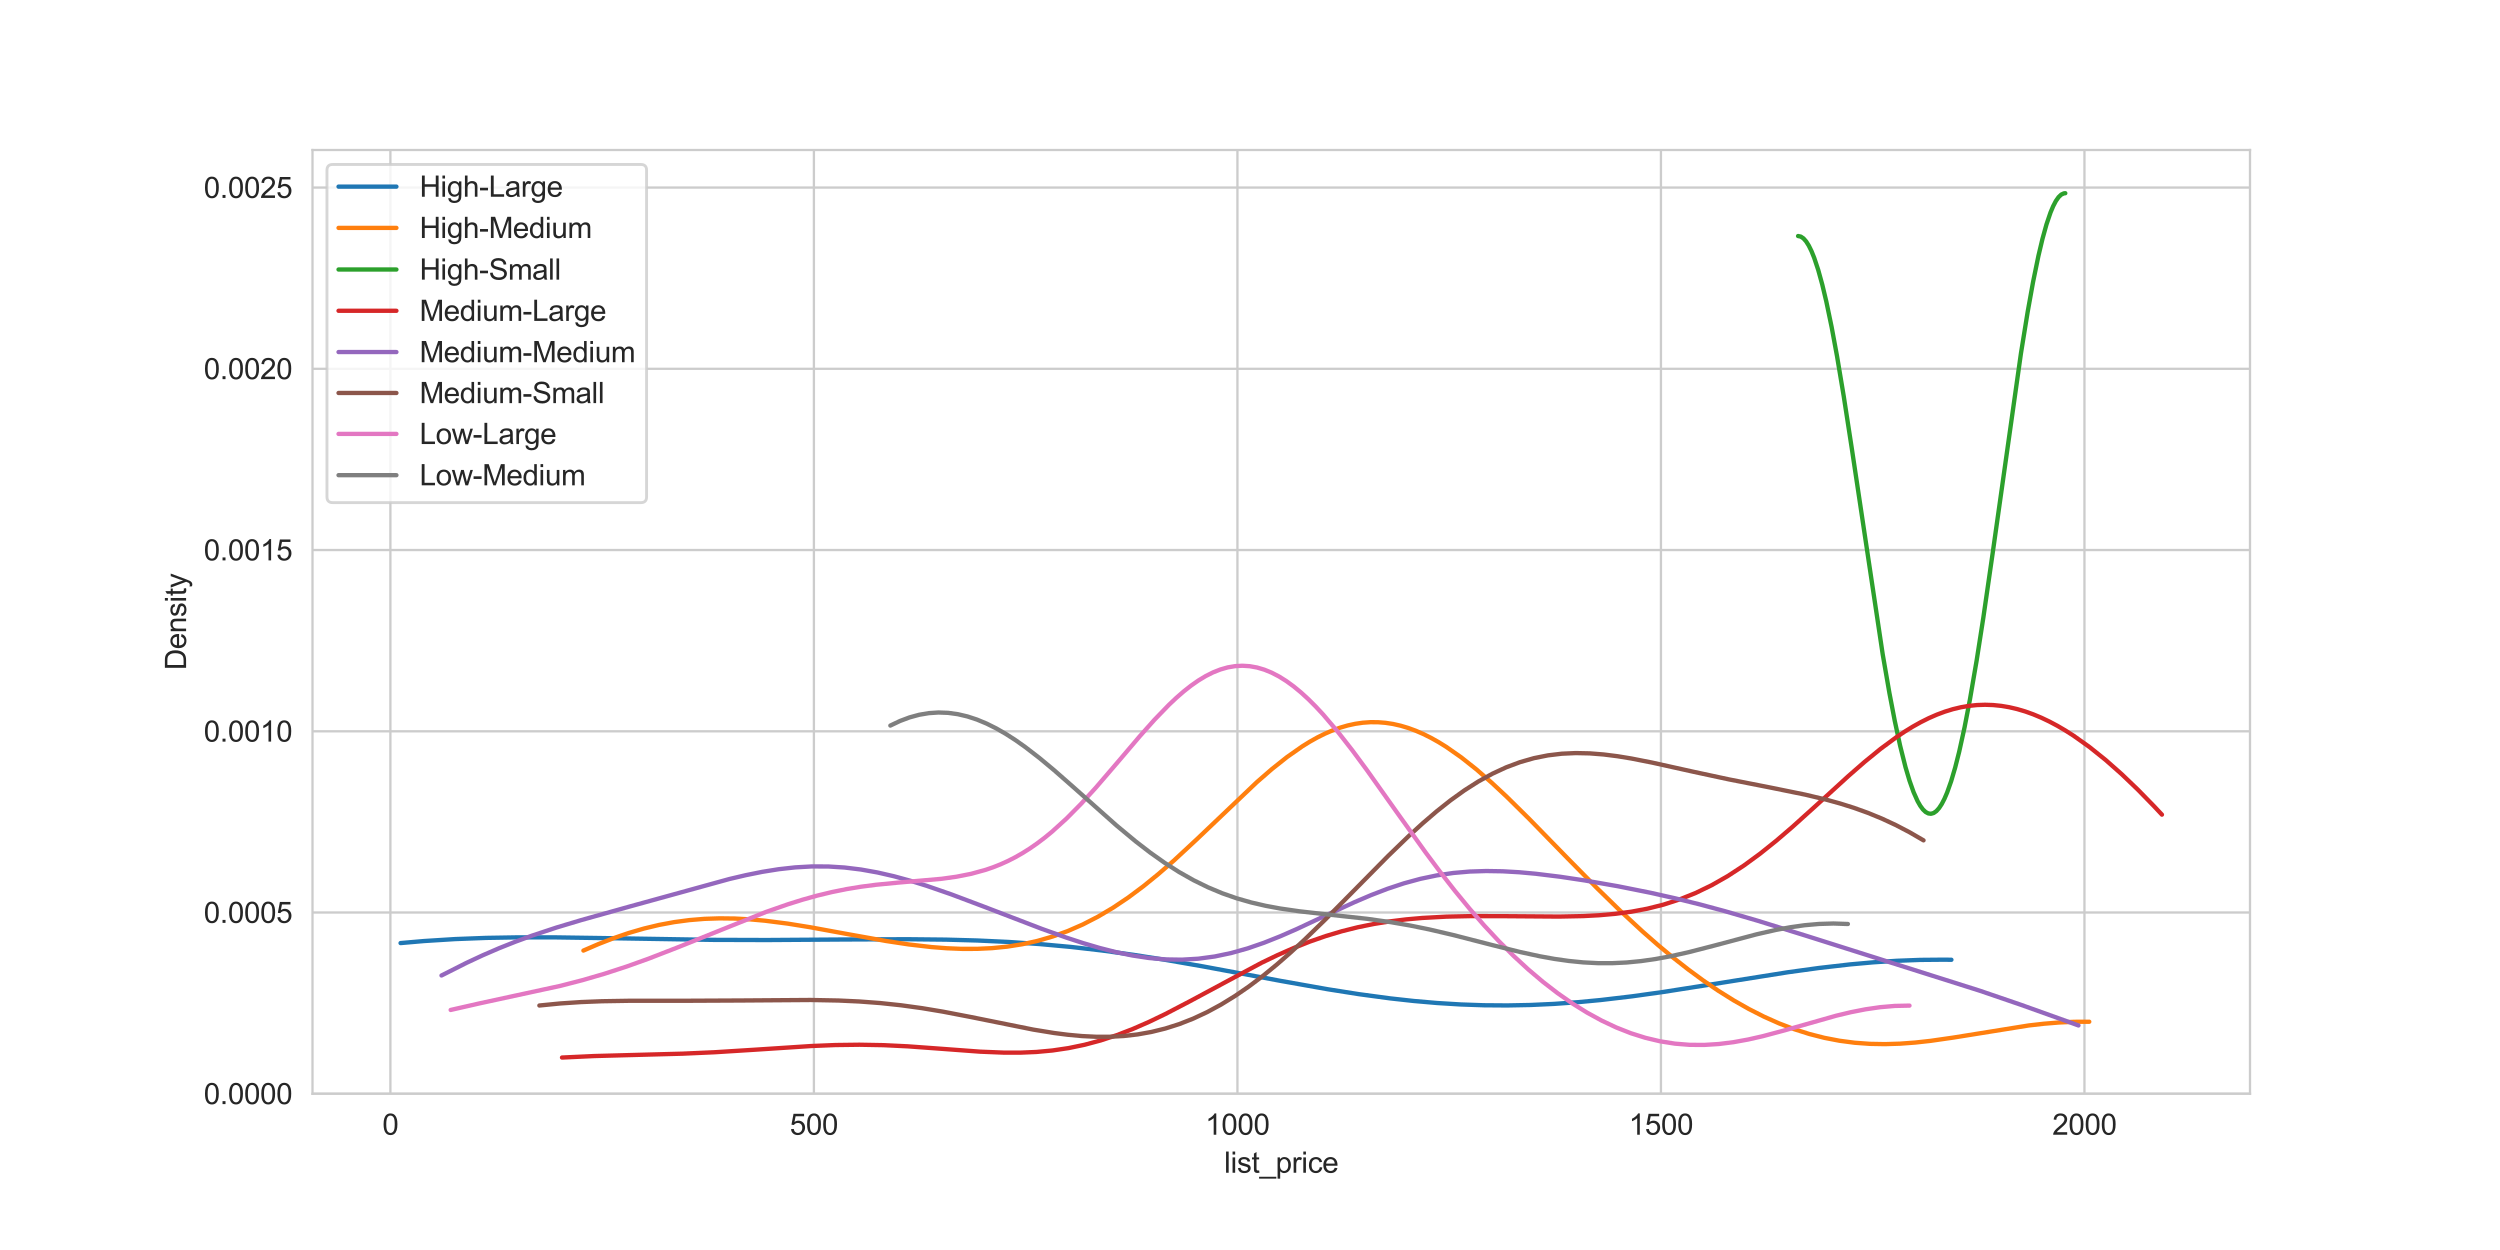 <?xml version="1.0" encoding="utf-8" standalone="no"?>
<!DOCTYPE svg PUBLIC "-//W3C//DTD SVG 1.1//EN"
  "http://www.w3.org/Graphics/SVG/1.1/DTD/svg11.dtd">
<svg height="432pt" version="1.1" viewBox="0 0 864 432" width="864pt" xmlns="http://www.w3.org/2000/svg" xmlns:xlink="http://www.w3.org/1999/xlink">
 <defs>
  <style type="text/css">*{stroke-linecap:butt;stroke-linejoin:round;}</style>
 </defs>
 <g id="figure_1">
  <g id="patch_1">
   <path d="M 0 432 
L 864 432 
L 864 0 
L 0 0 
z
" style="fill:#ffffff;"/>
  </g>
  <g id="axes_1">
   <g id="patch_2">
    <path d="M 108 378 
L 777.6 378 
L 777.6 51.84 
L 108 51.84 
z
" style="fill:#ffffff;"/>
   </g>
   <g id="matplotlib.axis_1">
    <g id="xtick_1">
     <g id="line2d_1">
      <path clip-path="url(#peecf04c151)" d="M 134.921 378 
L 134.921 51.84 
" style="fill:none;stroke:#cccccc;stroke-linecap:round;stroke-width:0.8;"/>
     </g>
     <g id="text_1">
      <!-- 0 -->
      <g style="fill:#262626;" transform="translate(132.14 392.158)scale(0.1 -0.1)">
       <defs>
        <path d="M 266 2259 
Q 266 3072 433 3567 
Q 600 4063 929 4331 
Q 1259 4600 1759 4600 
Q 2128 4600 2406 4451 
Q 2684 4303 2865 4023 
Q 3047 3744 3150 3342 
Q 3253 2941 3253 2259 
Q 3253 1453 3087 958 
Q 2922 463 2592 192 
Q 2263 -78 1759 -78 
Q 1097 -78 719 397 
Q 266 969 266 2259 
z
M 844 2259 
Q 844 1131 1108 757 
Q 1372 384 1759 384 
Q 2147 384 2411 759 
Q 2675 1134 2675 2259 
Q 2675 3391 2411 3762 
Q 2147 4134 1753 4134 
Q 1366 4134 1134 3806 
Q 844 3388 844 2259 
z
" id="ArialMT-30" transform="scale(0.016)"/>
       </defs>
       <use xlink:href="#ArialMT-30"/>
      </g>
     </g>
    </g>
    <g id="xtick_2">
     <g id="line2d_2">
      <path clip-path="url(#peecf04c151)" d="M 281.287 378 
L 281.287 51.84 
" style="fill:none;stroke:#cccccc;stroke-linecap:round;stroke-width:0.8;"/>
     </g>
     <g id="text_2">
      <!-- 500 -->
      <g style="fill:#262626;" transform="translate(272.946 392.158)scale(0.1 -0.1)">
       <defs>
        <path d="M 266 1200 
L 856 1250 
Q 922 819 1161 601 
Q 1400 384 1738 384 
Q 2144 384 2425 690 
Q 2706 997 2706 1503 
Q 2706 1984 2436 2262 
Q 2166 2541 1728 2541 
Q 1456 2541 1237 2417 
Q 1019 2294 894 2097 
L 366 2166 
L 809 4519 
L 3088 4519 
L 3088 3981 
L 1259 3981 
L 1013 2750 
Q 1425 3038 1878 3038 
Q 2478 3038 2890 2622 
Q 3303 2206 3303 1553 
Q 3303 931 2941 478 
Q 2500 -78 1738 -78 
Q 1113 -78 717 272 
Q 322 622 266 1200 
z
" id="ArialMT-35" transform="scale(0.016)"/>
       </defs>
       <use xlink:href="#ArialMT-35"/>
       <use x="55.615" xlink:href="#ArialMT-30"/>
       <use x="111.23" xlink:href="#ArialMT-30"/>
      </g>
     </g>
    </g>
    <g id="xtick_3">
     <g id="line2d_3">
      <path clip-path="url(#peecf04c151)" d="M 427.654 378 
L 427.654 51.84 
" style="fill:none;stroke:#cccccc;stroke-linecap:round;stroke-width:0.8;"/>
     </g>
     <g id="text_3">
      <!-- 1000 -->
      <g style="fill:#262626;" transform="translate(416.532 392.158)scale(0.1 -0.1)">
       <defs>
        <path d="M 2384 0 
L 1822 0 
L 1822 3584 
Q 1619 3391 1289 3197 
Q 959 3003 697 2906 
L 697 3450 
Q 1169 3672 1522 3987 
Q 1875 4303 2022 4600 
L 2384 4600 
L 2384 0 
z
" id="ArialMT-31" transform="scale(0.016)"/>
       </defs>
       <use xlink:href="#ArialMT-31"/>
       <use x="55.615" xlink:href="#ArialMT-30"/>
       <use x="111.23" xlink:href="#ArialMT-30"/>
       <use x="166.846" xlink:href="#ArialMT-30"/>
      </g>
     </g>
    </g>
    <g id="xtick_4">
     <g id="line2d_4">
      <path clip-path="url(#peecf04c151)" d="M 574.021 378 
L 574.021 51.84 
" style="fill:none;stroke:#cccccc;stroke-linecap:round;stroke-width:0.8;"/>
     </g>
     <g id="text_4">
      <!-- 1500 -->
      <g style="fill:#262626;" transform="translate(562.899 392.158)scale(0.1 -0.1)">
       <use xlink:href="#ArialMT-31"/>
       <use x="55.615" xlink:href="#ArialMT-35"/>
       <use x="111.23" xlink:href="#ArialMT-30"/>
       <use x="166.846" xlink:href="#ArialMT-30"/>
      </g>
     </g>
    </g>
    <g id="xtick_5">
     <g id="line2d_5">
      <path clip-path="url(#peecf04c151)" d="M 720.387 378 
L 720.387 51.84 
" style="fill:none;stroke:#cccccc;stroke-linecap:round;stroke-width:0.8;"/>
     </g>
     <g id="text_5">
      <!-- 2000 -->
      <g style="fill:#262626;" transform="translate(709.265 392.158)scale(0.1 -0.1)">
       <defs>
        <path d="M 3222 541 
L 3222 0 
L 194 0 
Q 188 203 259 391 
Q 375 700 629 1000 
Q 884 1300 1366 1694 
Q 2113 2306 2375 2664 
Q 2638 3022 2638 3341 
Q 2638 3675 2398 3904 
Q 2159 4134 1775 4134 
Q 1369 4134 1125 3890 
Q 881 3647 878 3216 
L 300 3275 
Q 359 3922 746 4261 
Q 1134 4600 1788 4600 
Q 2447 4600 2831 4234 
Q 3216 3869 3216 3328 
Q 3216 3053 3103 2787 
Q 2991 2522 2730 2228 
Q 2469 1934 1863 1422 
Q 1356 997 1212 845 
Q 1069 694 975 541 
L 3222 541 
z
" id="ArialMT-32" transform="scale(0.016)"/>
       </defs>
       <use xlink:href="#ArialMT-32"/>
       <use x="55.615" xlink:href="#ArialMT-30"/>
       <use x="111.23" xlink:href="#ArialMT-30"/>
       <use x="166.846" xlink:href="#ArialMT-30"/>
      </g>
     </g>
    </g>
    <g id="text_6">
     <!-- list_price -->
     <g style="fill:#262626;" transform="translate(423.072 405.303)scale(0.1 -0.1)">
      <defs>
       <path d="M 409 0 
L 409 4581 
L 972 4581 
L 972 0 
L 409 0 
z
" id="ArialMT-6c" transform="scale(0.016)"/>
       <path d="M 425 3934 
L 425 4581 
L 988 4581 
L 988 3934 
L 425 3934 
z
M 425 0 
L 425 3319 
L 988 3319 
L 988 0 
L 425 0 
z
" id="ArialMT-69" transform="scale(0.016)"/>
       <path d="M 197 991 
L 753 1078 
Q 800 744 1014 566 
Q 1228 388 1613 388 
Q 2000 388 2187 545 
Q 2375 703 2375 916 
Q 2375 1106 2209 1216 
Q 2094 1291 1634 1406 
Q 1016 1563 777 1677 
Q 538 1791 414 1992 
Q 291 2194 291 2438 
Q 291 2659 392 2848 
Q 494 3038 669 3163 
Q 800 3259 1026 3326 
Q 1253 3394 1513 3394 
Q 1903 3394 2198 3281 
Q 2494 3169 2634 2976 
Q 2775 2784 2828 2463 
L 2278 2388 
Q 2241 2644 2061 2787 
Q 1881 2931 1553 2931 
Q 1166 2931 1000 2803 
Q 834 2675 834 2503 
Q 834 2394 903 2306 
Q 972 2216 1119 2156 
Q 1203 2125 1616 2013 
Q 2213 1853 2448 1751 
Q 2684 1650 2818 1456 
Q 2953 1263 2953 975 
Q 2953 694 2789 445 
Q 2625 197 2315 61 
Q 2006 -75 1616 -75 
Q 969 -75 630 194 
Q 291 463 197 991 
z
" id="ArialMT-73" transform="scale(0.016)"/>
       <path d="M 1650 503 
L 1731 6 
Q 1494 -44 1306 -44 
Q 1000 -44 831 53 
Q 663 150 594 308 
Q 525 466 525 972 
L 525 2881 
L 113 2881 
L 113 3319 
L 525 3319 
L 525 4141 
L 1084 4478 
L 1084 3319 
L 1650 3319 
L 1650 2881 
L 1084 2881 
L 1084 941 
Q 1084 700 1114 631 
Q 1144 563 1211 522 
Q 1278 481 1403 481 
Q 1497 481 1650 503 
z
" id="ArialMT-74" transform="scale(0.016)"/>
       <path d="M -97 -1272 
L -97 -866 
L 3631 -866 
L 3631 -1272 
L -97 -1272 
z
" id="ArialMT-5f" transform="scale(0.016)"/>
       <path d="M 422 -1272 
L 422 3319 
L 934 3319 
L 934 2888 
Q 1116 3141 1344 3267 
Q 1572 3394 1897 3394 
Q 2322 3394 2647 3175 
Q 2972 2956 3137 2557 
Q 3303 2159 3303 1684 
Q 3303 1175 3120 767 
Q 2938 359 2589 142 
Q 2241 -75 1856 -75 
Q 1575 -75 1351 44 
Q 1128 163 984 344 
L 984 -1272 
L 422 -1272 
z
M 931 1641 
Q 931 1000 1190 694 
Q 1450 388 1819 388 
Q 2194 388 2461 705 
Q 2728 1022 2728 1688 
Q 2728 2322 2467 2637 
Q 2206 2953 1844 2953 
Q 1484 2953 1207 2617 
Q 931 2281 931 1641 
z
" id="ArialMT-70" transform="scale(0.016)"/>
       <path d="M 416 0 
L 416 3319 
L 922 3319 
L 922 2816 
Q 1116 3169 1280 3281 
Q 1444 3394 1641 3394 
Q 1925 3394 2219 3213 
L 2025 2691 
Q 1819 2813 1613 2813 
Q 1428 2813 1281 2702 
Q 1134 2591 1072 2394 
Q 978 2094 978 1738 
L 978 0 
L 416 0 
z
" id="ArialMT-72" transform="scale(0.016)"/>
       <path d="M 2588 1216 
L 3141 1144 
Q 3050 572 2676 248 
Q 2303 -75 1759 -75 
Q 1078 -75 664 370 
Q 250 816 250 1647 
Q 250 2184 428 2587 
Q 606 2991 970 3192 
Q 1334 3394 1763 3394 
Q 2303 3394 2647 3120 
Q 2991 2847 3088 2344 
L 2541 2259 
Q 2463 2594 2264 2762 
Q 2066 2931 1784 2931 
Q 1359 2931 1093 2626 
Q 828 2322 828 1663 
Q 828 994 1084 691 
Q 1341 388 1753 388 
Q 2084 388 2306 591 
Q 2528 794 2588 1216 
z
" id="ArialMT-63" transform="scale(0.016)"/>
       <path d="M 2694 1069 
L 3275 997 
Q 3138 488 2766 206 
Q 2394 -75 1816 -75 
Q 1088 -75 661 373 
Q 234 822 234 1631 
Q 234 2469 665 2931 
Q 1097 3394 1784 3394 
Q 2450 3394 2872 2941 
Q 3294 2488 3294 1666 
Q 3294 1616 3291 1516 
L 816 1516 
Q 847 969 1125 678 
Q 1403 388 1819 388 
Q 2128 388 2347 550 
Q 2566 713 2694 1069 
z
M 847 1978 
L 2700 1978 
Q 2663 2397 2488 2606 
Q 2219 2931 1791 2931 
Q 1403 2931 1139 2672 
Q 875 2413 847 1978 
z
" id="ArialMT-65" transform="scale(0.016)"/>
      </defs>
      <use xlink:href="#ArialMT-6c"/>
      <use x="22.217" xlink:href="#ArialMT-69"/>
      <use x="44.434" xlink:href="#ArialMT-73"/>
      <use x="94.434" xlink:href="#ArialMT-74"/>
      <use x="122.217" xlink:href="#ArialMT-5f"/>
      <use x="177.832" xlink:href="#ArialMT-70"/>
      <use x="233.447" xlink:href="#ArialMT-72"/>
      <use x="266.748" xlink:href="#ArialMT-69"/>
      <use x="288.965" xlink:href="#ArialMT-63"/>
      <use x="338.965" xlink:href="#ArialMT-65"/>
     </g>
    </g>
   </g>
   <g id="matplotlib.axis_2">
    <g id="ytick_1">
     <g id="line2d_6">
      <path clip-path="url(#peecf04c151)" d="M 108 378 
L 777.6 378 
" style="fill:none;stroke:#cccccc;stroke-linecap:round;stroke-width:0.8;"/>
     </g>
     <g id="text_7">
      <!-- 0.0000 -->
      <g style="fill:#262626;" transform="translate(70.417 381.579)scale(0.1 -0.1)">
       <defs>
        <path d="M 581 0 
L 581 641 
L 1222 641 
L 1222 0 
L 581 0 
z
" id="ArialMT-2e" transform="scale(0.016)"/>
       </defs>
       <use xlink:href="#ArialMT-30"/>
       <use x="55.615" xlink:href="#ArialMT-2e"/>
       <use x="83.398" xlink:href="#ArialMT-30"/>
       <use x="139.014" xlink:href="#ArialMT-30"/>
       <use x="194.629" xlink:href="#ArialMT-30"/>
       <use x="250.244" xlink:href="#ArialMT-30"/>
      </g>
     </g>
    </g>
    <g id="ytick_2">
     <g id="line2d_7">
      <path clip-path="url(#peecf04c151)" d="M 108 315.364 
L 777.6 315.364 
" style="fill:none;stroke:#cccccc;stroke-linecap:round;stroke-width:0.8;"/>
     </g>
     <g id="text_8">
      <!-- 0.0005 -->
      <g style="fill:#262626;" transform="translate(70.417 318.943)scale(0.1 -0.1)">
       <use xlink:href="#ArialMT-30"/>
       <use x="55.615" xlink:href="#ArialMT-2e"/>
       <use x="83.398" xlink:href="#ArialMT-30"/>
       <use x="139.014" xlink:href="#ArialMT-30"/>
       <use x="194.629" xlink:href="#ArialMT-30"/>
       <use x="250.244" xlink:href="#ArialMT-35"/>
      </g>
     </g>
    </g>
    <g id="ytick_3">
     <g id="line2d_8">
      <path clip-path="url(#peecf04c151)" d="M 108 252.729 
L 777.6 252.729 
" style="fill:none;stroke:#cccccc;stroke-linecap:round;stroke-width:0.8;"/>
     </g>
     <g id="text_9">
      <!-- 0.0010 -->
      <g style="fill:#262626;" transform="translate(70.417 256.308)scale(0.1 -0.1)">
       <use xlink:href="#ArialMT-30"/>
       <use x="55.615" xlink:href="#ArialMT-2e"/>
       <use x="83.398" xlink:href="#ArialMT-30"/>
       <use x="139.014" xlink:href="#ArialMT-30"/>
       <use x="194.629" xlink:href="#ArialMT-31"/>
       <use x="250.244" xlink:href="#ArialMT-30"/>
      </g>
     </g>
    </g>
    <g id="ytick_4">
     <g id="line2d_9">
      <path clip-path="url(#peecf04c151)" d="M 108 190.093 
L 777.6 190.093 
" style="fill:none;stroke:#cccccc;stroke-linecap:round;stroke-width:0.8;"/>
     </g>
     <g id="text_10">
      <!-- 0.0015 -->
      <g style="fill:#262626;" transform="translate(70.417 193.672)scale(0.1 -0.1)">
       <use xlink:href="#ArialMT-30"/>
       <use x="55.615" xlink:href="#ArialMT-2e"/>
       <use x="83.398" xlink:href="#ArialMT-30"/>
       <use x="139.014" xlink:href="#ArialMT-30"/>
       <use x="194.629" xlink:href="#ArialMT-31"/>
       <use x="250.244" xlink:href="#ArialMT-35"/>
      </g>
     </g>
    </g>
    <g id="ytick_5">
     <g id="line2d_10">
      <path clip-path="url(#peecf04c151)" d="M 108 127.457 
L 777.6 127.457 
" style="fill:none;stroke:#cccccc;stroke-linecap:round;stroke-width:0.8;"/>
     </g>
     <g id="text_11">
      <!-- 0.0020 -->
      <g style="fill:#262626;" transform="translate(70.417 131.036)scale(0.1 -0.1)">
       <use xlink:href="#ArialMT-30"/>
       <use x="55.615" xlink:href="#ArialMT-2e"/>
       <use x="83.398" xlink:href="#ArialMT-30"/>
       <use x="139.014" xlink:href="#ArialMT-30"/>
       <use x="194.629" xlink:href="#ArialMT-32"/>
       <use x="250.244" xlink:href="#ArialMT-30"/>
      </g>
     </g>
    </g>
    <g id="ytick_6">
     <g id="line2d_11">
      <path clip-path="url(#peecf04c151)" d="M 108 64.822 
L 777.6 64.822 
" style="fill:none;stroke:#cccccc;stroke-linecap:round;stroke-width:0.8;"/>
     </g>
     <g id="text_12">
      <!-- 0.0025 -->
      <g style="fill:#262626;" transform="translate(70.417 68.401)scale(0.1 -0.1)">
       <use xlink:href="#ArialMT-30"/>
       <use x="55.615" xlink:href="#ArialMT-2e"/>
       <use x="83.398" xlink:href="#ArialMT-30"/>
       <use x="139.014" xlink:href="#ArialMT-30"/>
       <use x="194.629" xlink:href="#ArialMT-32"/>
       <use x="250.244" xlink:href="#ArialMT-35"/>
      </g>
     </g>
    </g>
    <g id="text_13">
     <!-- Density -->
     <g style="fill:#262626;" transform="translate(64.312 231.592)rotate(-90)scale(0.1 -0.1)">
      <defs>
       <path d="M 494 0 
L 494 4581 
L 2072 4581 
Q 2606 4581 2888 4516 
Q 3281 4425 3559 4188 
Q 3922 3881 4101 3404 
Q 4281 2928 4281 2316 
Q 4281 1794 4159 1391 
Q 4038 988 3847 723 
Q 3656 459 3429 307 
Q 3203 156 2883 78 
Q 2563 0 2147 0 
L 494 0 
z
M 1100 541 
L 2078 541 
Q 2531 541 2789 625 
Q 3047 709 3200 863 
Q 3416 1078 3536 1442 
Q 3656 1806 3656 2325 
Q 3656 3044 3420 3430 
Q 3184 3816 2847 3947 
Q 2603 4041 2063 4041 
L 1100 4041 
L 1100 541 
z
" id="ArialMT-44" transform="scale(0.016)"/>
       <path d="M 422 0 
L 422 3319 
L 928 3319 
L 928 2847 
Q 1294 3394 1984 3394 
Q 2284 3394 2536 3286 
Q 2788 3178 2913 3003 
Q 3038 2828 3088 2588 
Q 3119 2431 3119 2041 
L 3119 0 
L 2556 0 
L 2556 2019 
Q 2556 2363 2490 2533 
Q 2425 2703 2258 2804 
Q 2091 2906 1866 2906 
Q 1506 2906 1245 2678 
Q 984 2450 984 1813 
L 984 0 
L 422 0 
z
" id="ArialMT-6e" transform="scale(0.016)"/>
       <path d="M 397 -1278 
L 334 -750 
Q 519 -800 656 -800 
Q 844 -800 956 -737 
Q 1069 -675 1141 -563 
Q 1194 -478 1313 -144 
Q 1328 -97 1363 -6 
L 103 3319 
L 709 3319 
L 1400 1397 
Q 1534 1031 1641 628 
Q 1738 1016 1872 1384 
L 2581 3319 
L 3144 3319 
L 1881 -56 
Q 1678 -603 1566 -809 
Q 1416 -1088 1222 -1217 
Q 1028 -1347 759 -1347 
Q 597 -1347 397 -1278 
z
" id="ArialMT-79" transform="scale(0.016)"/>
      </defs>
      <use xlink:href="#ArialMT-44"/>
      <use x="72.217" xlink:href="#ArialMT-65"/>
      <use x="127.832" xlink:href="#ArialMT-6e"/>
      <use x="183.447" xlink:href="#ArialMT-73"/>
      <use x="233.447" xlink:href="#ArialMT-69"/>
      <use x="255.664" xlink:href="#ArialMT-74"/>
      <use x="283.447" xlink:href="#ArialMT-79"/>
     </g>
    </g>
   </g>
   <g id="line2d_12">
    <path clip-path="url(#peecf04c151)" d="M 138.436 325.926 
L 146.516 325.223 
L 157.29 324.545 
L 168.063 324.135 
L 178.836 323.951 
L 192.303 323.962 
L 211.156 324.244 
L 246.169 324.815 
L 265.022 324.875 
L 291.955 324.688 
L 313.501 324.597 
L 326.968 324.739 
L 337.741 325.035 
L 348.514 325.536 
L 359.288 326.27 
L 370.061 327.256 
L 380.834 328.493 
L 391.607 329.971 
L 402.381 331.661 
L 415.847 334.005 
L 442.78 339.03 
L 458.94 341.896 
L 469.713 343.594 
L 480.487 345.045 
L 488.566 345.937 
L 496.646 346.64 
L 504.726 347.137 
L 512.806 347.418 
L 520.886 347.48 
L 528.966 347.321 
L 537.046 346.948 
L 545.126 346.371 
L 553.206 345.608 
L 563.979 344.336 
L 574.752 342.831 
L 590.912 340.295 
L 617.845 336.017 
L 628.619 334.533 
L 639.392 333.296 
L 647.472 332.572 
L 655.552 332.047 
L 663.632 331.74 
L 671.711 331.667 
L 674.405 331.696 
L 674.405 331.696 
" style="fill:none;stroke:#1f77b4;stroke-linecap:round;stroke-width:1.5;"/>
   </g>
   <g id="line2d_13">
    <path clip-path="url(#peecf04c151)" d="M 201.629 328.517 
L 206.859 326.254 
L 212.089 324.217 
L 217.32 322.428 
L 222.55 320.904 
L 227.78 319.653 
L 233.011 318.68 
L 238.241 317.984 
L 243.471 317.555 
L 248.701 317.382 
L 253.932 317.447 
L 259.162 317.728 
L 264.392 318.199 
L 272.238 319.202 
L 280.083 320.467 
L 293.159 322.868 
L 306.235 325.212 
L 314.08 326.399 
L 321.926 327.308 
L 327.156 327.714 
L 332.386 327.929 
L 337.617 327.926 
L 342.847 327.677 
L 348.077 327.155 
L 353.308 326.331 
L 358.538 325.177 
L 363.768 323.667 
L 368.999 321.779 
L 374.229 319.494 
L 379.459 316.8 
L 384.689 313.695 
L 389.92 310.184 
L 395.15 306.287 
L 400.38 302.036 
L 405.611 297.479 
L 413.456 290.206 
L 434.377 270.298 
L 439.608 265.757 
L 444.838 261.604 
L 450.068 257.94 
L 452.683 256.321 
L 455.299 254.856 
L 457.914 253.557 
L 460.529 252.43 
L 463.144 251.482 
L 465.759 250.721 
L 468.374 250.149 
L 470.989 249.77 
L 473.605 249.587 
L 476.22 249.6 
L 478.835 249.809 
L 481.45 250.211 
L 484.065 250.805 
L 486.68 251.585 
L 489.296 252.547 
L 491.911 253.685 
L 494.526 254.991 
L 497.141 256.458 
L 499.756 258.076 
L 504.986 261.732 
L 510.217 265.879 
L 515.447 270.433 
L 520.677 275.31 
L 528.523 283.049 
L 541.599 296.454 
L 552.059 307.074 
L 559.905 314.73 
L 567.75 321.996 
L 572.98 326.581 
L 578.211 330.934 
L 583.441 335.039 
L 588.671 338.88 
L 593.902 342.443 
L 599.132 345.716 
L 604.362 348.685 
L 609.593 351.34 
L 614.823 353.673 
L 620.053 355.675 
L 625.284 357.344 
L 630.514 358.679 
L 635.744 359.685 
L 640.974 360.372 
L 646.205 360.754 
L 651.435 360.852 
L 656.665 360.692 
L 661.896 360.306 
L 667.126 359.73 
L 674.971 358.603 
L 701.123 354.398 
L 706.353 353.803 
L 711.584 353.375 
L 716.814 353.139 
L 722.044 353.113 
L 722.044 353.113 
" style="fill:none;stroke:#ff7f0e;stroke-linecap:round;stroke-width:1.5;"/>
   </g>
   <g id="line2d_14">
    <path clip-path="url(#peecf04c151)" d="M 621.42 81.577 
L 622.348 81.765 
L 623.276 82.387 
L 624.204 83.439 
L 625.132 84.916 
L 626.06 86.81 
L 626.988 89.111 
L 628.38 93.304 
L 629.772 98.342 
L 631.164 104.173 
L 633.021 113.071 
L 634.877 123.102 
L 637.197 136.953 
L 639.981 154.987 
L 650.653 226.065 
L 652.973 239.467 
L 654.829 249.143 
L 656.685 257.737 
L 658.542 265.131 
L 659.934 269.825 
L 661.326 273.749 
L 662.718 276.874 
L 663.646 278.5 
L 664.574 279.753 
L 665.502 280.63 
L 666.43 281.126 
L 667.358 281.239 
L 668.286 280.969 
L 669.214 280.315 
L 670.142 279.279 
L 671.07 277.863 
L 671.998 276.071 
L 672.926 273.908 
L 674.318 269.981 
L 675.71 265.258 
L 677.102 259.771 
L 678.958 251.335 
L 680.814 241.715 
L 683.135 228.222 
L 685.455 213.365 
L 688.703 190.909 
L 698.447 122.07 
L 700.767 107.757 
L 702.623 97.474 
L 704.479 88.432 
L 705.872 82.565 
L 707.264 77.553 
L 708.656 73.449 
L 709.584 71.239 
L 710.512 69.463 
L 711.44 68.131 
L 712.368 67.247 
L 713.296 66.819 
L 713.76 66.776 
L 713.76 66.776 
" style="fill:none;stroke:#2ca02c;stroke-linecap:round;stroke-width:1.5;"/>
   </g>
   <g id="line2d_15">
    <path clip-path="url(#peecf04c151)" d="M 194.234 365.488 
L 205.348 364.968 
L 219.241 364.594 
L 235.912 364.147 
L 247.027 363.652 
L 260.919 362.779 
L 280.369 361.506 
L 288.705 361.166 
L 297.04 361.056 
L 305.376 361.209 
L 313.711 361.613 
L 324.826 362.423 
L 338.718 363.455 
L 347.054 363.794 
L 352.611 363.795 
L 358.168 363.559 
L 363.725 363.046 
L 369.282 362.224 
L 374.839 361.07 
L 380.396 359.577 
L 385.953 357.749 
L 391.511 355.605 
L 397.068 353.176 
L 402.625 350.506 
L 410.96 346.167 
L 435.967 332.749 
L 441.524 330.08 
L 447.081 327.63 
L 452.638 325.429 
L 458.196 323.496 
L 463.753 321.836 
L 469.31 320.446 
L 474.867 319.314 
L 480.424 318.419 
L 485.981 317.738 
L 491.538 317.244 
L 499.874 316.793 
L 508.209 316.609 
L 519.323 316.625 
L 538.773 316.772 
L 547.109 316.602 
L 552.666 316.311 
L 558.223 315.821 
L 563.78 315.081 
L 569.337 314.039 
L 574.894 312.643 
L 580.451 310.848 
L 586.008 308.617 
L 591.565 305.924 
L 597.123 302.759 
L 602.68 299.132 
L 608.237 295.071 
L 613.794 290.627 
L 619.351 285.87 
L 627.686 278.351 
L 638.801 268.2 
L 644.358 263.349 
L 649.915 258.813 
L 655.472 254.71 
L 658.25 252.853 
L 661.029 251.143 
L 663.807 249.589 
L 666.586 248.199 
L 669.365 246.982 
L 672.143 245.945 
L 674.922 245.091 
L 677.7 244.425 
L 680.479 243.949 
L 683.257 243.663 
L 686.036 243.569 
L 688.814 243.664 
L 691.593 243.946 
L 694.371 244.413 
L 697.15 245.061 
L 699.928 245.885 
L 702.707 246.881 
L 705.486 248.043 
L 708.264 249.366 
L 711.043 250.844 
L 713.821 252.472 
L 716.6 254.244 
L 722.157 258.195 
L 727.714 262.651 
L 733.271 267.565 
L 738.828 272.89 
L 744.385 278.576 
L 747.164 281.538 
L 747.164 281.538 
" style="fill:none;stroke:#d62728;stroke-linecap:round;stroke-width:1.5;"/>
   </g>
   <g id="line2d_16">
    <path clip-path="url(#peecf04c151)" d="M 152.584 337.127 
L 161.113 332.815 
L 166.799 330.162 
L 172.484 327.703 
L 178.17 325.439 
L 183.856 323.359 
L 192.385 320.535 
L 200.913 317.974 
L 217.97 313.196 
L 252.085 303.785 
L 257.771 302.454 
L 263.457 301.307 
L 269.142 300.396 
L 274.828 299.763 
L 280.514 299.443 
L 286.2 299.457 
L 291.885 299.815 
L 297.571 300.51 
L 303.257 301.525 
L 308.943 302.831 
L 314.628 304.389 
L 320.314 306.16 
L 328.843 309.116 
L 340.214 313.402 
L 360.115 321.04 
L 368.643 324.077 
L 374.329 325.934 
L 380.015 327.609 
L 385.7 329.057 
L 391.386 330.23 
L 397.072 331.083 
L 402.758 331.572 
L 408.444 331.662 
L 414.129 331.329 
L 419.815 330.561 
L 425.501 329.365 
L 431.187 327.765 
L 436.872 325.802 
L 442.558 323.537 
L 448.244 321.042 
L 459.615 315.713 
L 468.144 311.78 
L 473.83 309.353 
L 479.516 307.167 
L 485.201 305.28 
L 490.887 303.729 
L 496.573 302.536 
L 502.259 301.7 
L 507.944 301.207 
L 513.63 301.026 
L 519.316 301.12 
L 525.002 301.446 
L 530.687 301.962 
L 539.216 303.007 
L 547.745 304.291 
L 559.116 306.278 
L 570.488 308.557 
L 579.016 310.475 
L 587.545 312.586 
L 596.074 314.887 
L 607.445 318.205 
L 624.503 323.499 
L 684.203 342.391 
L 698.418 347.255 
L 715.475 353.367 
L 718.318 354.399 
L 718.318 354.399 
" style="fill:none;stroke:#9467bd;stroke-linecap:round;stroke-width:1.5;"/>
   </g>
   <g id="line2d_17">
    <path clip-path="url(#peecf04c151)" d="M 186.41 347.503 
L 193.621 346.793 
L 200.832 346.313 
L 208.044 346.027 
L 217.659 345.865 
L 236.89 345.865 
L 256.12 345.77 
L 280.158 345.595 
L 289.773 345.78 
L 296.985 346.114 
L 304.196 346.655 
L 311.408 347.422 
L 318.619 348.416 
L 325.831 349.618 
L 335.446 351.468 
L 357.08 355.829 
L 364.292 357.006 
L 369.099 357.621 
L 373.907 358.063 
L 378.714 358.3 
L 383.522 358.303 
L 388.33 358.044 
L 393.137 357.496 
L 397.945 356.638 
L 402.753 355.451 
L 407.56 353.921 
L 412.368 352.037 
L 417.175 349.793 
L 421.983 347.19 
L 426.791 344.234 
L 431.598 340.936 
L 436.406 337.313 
L 441.214 333.389 
L 446.021 329.194 
L 450.829 324.765 
L 458.04 317.771 
L 467.655 308.05 
L 479.675 295.878 
L 486.886 288.909 
L 491.694 284.521 
L 496.501 280.4 
L 501.309 276.593 
L 506.116 273.139 
L 510.924 270.073 
L 515.732 267.417 
L 520.539 265.187 
L 525.347 263.388 
L 530.155 262.015 
L 534.962 261.053 
L 539.77 260.479 
L 544.577 260.263 
L 549.385 260.365 
L 554.193 260.743 
L 559 261.351 
L 563.808 262.14 
L 571.019 263.563 
L 585.442 266.764 
L 597.461 269.346 
L 611.884 272.185 
L 623.903 274.634 
L 631.115 276.354 
L 635.922 277.681 
L 640.73 279.193 
L 645.537 280.921 
L 650.345 282.892 
L 655.153 285.126 
L 659.96 287.636 
L 664.768 290.425 
L 664.768 290.425 
" style="fill:none;stroke:#8c564b;stroke-linecap:round;stroke-width:1.5;"/>
   </g>
   <g id="line2d_18">
    <path clip-path="url(#peecf04c151)" d="M 155.752 349.04 
L 165.886 346.732 
L 193.754 340.694 
L 201.354 338.729 
L 208.955 336.514 
L 216.555 334.037 
L 224.156 331.314 
L 234.29 327.379 
L 264.692 315.181 
L 272.292 312.523 
L 277.359 310.937 
L 282.426 309.524 
L 287.493 308.301 
L 292.56 307.275 
L 297.627 306.441 
L 302.694 305.78 
L 310.295 305.04 
L 325.496 303.702 
L 330.563 302.993 
L 335.63 301.991 
L 340.697 300.596 
L 343.23 299.723 
L 345.764 298.719 
L 348.297 297.576 
L 350.831 296.286 
L 353.364 294.843 
L 355.898 293.245 
L 358.431 291.487 
L 360.965 289.572 
L 363.498 287.501 
L 368.565 282.913 
L 373.632 277.789 
L 378.699 272.231 
L 386.3 263.387 
L 393.9 254.451 
L 398.967 248.767 
L 404.034 243.534 
L 406.568 241.148 
L 409.101 238.945 
L 411.635 236.948 
L 414.168 235.176 
L 416.702 233.646 
L 419.235 232.373 
L 421.769 231.371 
L 424.302 230.65 
L 426.836 230.219 
L 429.369 230.081 
L 431.903 230.24 
L 434.436 230.695 
L 436.97 231.444 
L 439.503 232.481 
L 442.037 233.798 
L 444.57 235.386 
L 447.104 237.232 
L 449.637 239.322 
L 452.171 241.64 
L 454.704 244.17 
L 457.238 246.893 
L 462.305 252.841 
L 467.372 259.329 
L 472.439 266.196 
L 482.573 280.474 
L 492.707 294.626 
L 497.774 301.409 
L 502.841 307.905 
L 507.908 314.072 
L 512.975 319.88 
L 518.042 325.314 
L 523.109 330.367 
L 528.176 335.037 
L 533.243 339.328 
L 538.31 343.24 
L 543.377 346.775 
L 548.444 349.931 
L 553.511 352.706 
L 558.578 355.093 
L 563.645 357.088 
L 568.712 358.685 
L 573.779 359.883 
L 578.845 360.683 
L 583.912 361.093 
L 588.979 361.127 
L 594.046 360.809 
L 599.113 360.17 
L 604.18 359.251 
L 609.247 358.1 
L 616.848 356.066 
L 634.582 351.028 
L 639.649 349.816 
L 644.716 348.818 
L 649.783 348.082 
L 654.85 347.648 
L 659.917 347.539 
L 659.917 347.539 
" style="fill:none;stroke:#e377c2;stroke-linecap:round;stroke-width:1.5;"/>
   </g>
   <g id="line2d_19">
    <path clip-path="url(#peecf04c151)" d="M 307.709 250.753 
L 311.035 249.173 
L 314.361 247.926 
L 317.687 247.02 
L 321.013 246.458 
L 324.338 246.24 
L 327.664 246.362 
L 330.99 246.818 
L 334.316 247.597 
L 337.642 248.687 
L 340.967 250.071 
L 344.293 251.73 
L 347.619 253.643 
L 350.945 255.787 
L 354.271 258.136 
L 359.259 261.984 
L 364.248 266.136 
L 370.9 271.976 
L 385.866 285.286 
L 392.517 290.811 
L 397.506 294.655 
L 402.495 298.188 
L 407.484 301.373 
L 412.472 304.194 
L 417.461 306.642 
L 422.45 308.727 
L 427.438 310.468 
L 432.427 311.896 
L 437.416 313.05 
L 442.404 313.976 
L 449.056 314.942 
L 457.371 315.889 
L 472.337 317.527 
L 480.651 318.698 
L 487.303 319.853 
L 493.954 321.21 
L 502.269 323.155 
L 515.572 326.579 
L 525.55 329.058 
L 532.201 330.495 
L 537.19 331.395 
L 542.179 332.106 
L 547.167 332.602 
L 552.156 332.862 
L 557.145 332.875 
L 562.133 332.637 
L 567.122 332.155 
L 572.111 331.444 
L 577.1 330.526 
L 583.751 329.04 
L 592.066 326.894 
L 607.032 322.913 
L 613.683 321.396 
L 618.672 320.464 
L 623.661 319.758 
L 628.649 319.315 
L 633.638 319.166 
L 638.627 319.333 
L 638.627 319.333 
" style="fill:none;stroke:#7f7f7f;stroke-linecap:round;stroke-width:1.5;"/>
   </g>
   <g id="patch_3">
    <path d="M 108 378 
L 108 51.84 
" style="fill:none;stroke:#cccccc;stroke-linecap:square;stroke-linejoin:miter;stroke-width:0.8;"/>
   </g>
   <g id="patch_4">
    <path d="M 777.6 378 
L 777.6 51.84 
" style="fill:none;stroke:#cccccc;stroke-linecap:square;stroke-linejoin:miter;stroke-width:0.8;"/>
   </g>
   <g id="patch_5">
    <path d="M 108 378 
L 777.6 378 
" style="fill:none;stroke:#cccccc;stroke-linecap:square;stroke-linejoin:miter;stroke-width:0.8;"/>
   </g>
   <g id="patch_6">
    <path d="M 108 51.84 
L 777.6 51.84 
" style="fill:none;stroke:#cccccc;stroke-linecap:square;stroke-linejoin:miter;stroke-width:0.8;"/>
   </g>
   <g id="legend_1">
    <g id="patch_7">
     <path d="M 115 173.71 
L 221.458 173.71 
Q 223.458 173.71 223.458 171.71 
L 223.458 58.84 
Q 223.458 56.84 221.458 56.84 
L 115 56.84 
Q 113 56.84 113 58.84 
L 113 171.71 
Q 113 173.71 115 173.71 
z
" style="fill:#ffffff;opacity:0.8;stroke:#cccccc;stroke-linejoin:miter;"/>
    </g>
    <g id="line2d_20">
     <path d="M 117 64.498 
L 137 64.498 
" style="fill:none;stroke:#1f77b4;stroke-linecap:round;stroke-width:1.5;"/>
    </g>
    <g id="line2d_21"/>
    <g id="text_14">
     <!-- High-Large -->
     <g style="fill:#262626;" transform="translate(145 67.998)scale(0.1 -0.1)">
      <defs>
       <path d="M 513 0 
L 513 4581 
L 1119 4581 
L 1119 2700 
L 3500 2700 
L 3500 4581 
L 4106 4581 
L 4106 0 
L 3500 0 
L 3500 2159 
L 1119 2159 
L 1119 0 
L 513 0 
z
" id="ArialMT-48" transform="scale(0.016)"/>
       <path d="M 319 -275 
L 866 -356 
Q 900 -609 1056 -725 
Q 1266 -881 1628 -881 
Q 2019 -881 2231 -725 
Q 2444 -569 2519 -288 
Q 2563 -116 2559 434 
Q 2191 0 1641 0 
Q 956 0 581 494 
Q 206 988 206 1678 
Q 206 2153 378 2554 
Q 550 2956 876 3175 
Q 1203 3394 1644 3394 
Q 2231 3394 2613 2919 
L 2613 3319 
L 3131 3319 
L 3131 450 
Q 3131 -325 2973 -648 
Q 2816 -972 2473 -1159 
Q 2131 -1347 1631 -1347 
Q 1038 -1347 672 -1080 
Q 306 -813 319 -275 
z
M 784 1719 
Q 784 1066 1043 766 
Q 1303 466 1694 466 
Q 2081 466 2343 764 
Q 2606 1063 2606 1700 
Q 2606 2309 2336 2618 
Q 2066 2928 1684 2928 
Q 1309 2928 1046 2623 
Q 784 2319 784 1719 
z
" id="ArialMT-67" transform="scale(0.016)"/>
       <path d="M 422 0 
L 422 4581 
L 984 4581 
L 984 2938 
Q 1378 3394 1978 3394 
Q 2347 3394 2619 3248 
Q 2891 3103 3008 2847 
Q 3125 2591 3125 2103 
L 3125 0 
L 2563 0 
L 2563 2103 
Q 2563 2525 2380 2717 
Q 2197 2909 1863 2909 
Q 1613 2909 1392 2779 
Q 1172 2650 1078 2428 
Q 984 2206 984 1816 
L 984 0 
L 422 0 
z
" id="ArialMT-68" transform="scale(0.016)"/>
       <path d="M 203 1375 
L 203 1941 
L 1931 1941 
L 1931 1375 
L 203 1375 
z
" id="ArialMT-2d" transform="scale(0.016)"/>
       <path d="M 469 0 
L 469 4581 
L 1075 4581 
L 1075 541 
L 3331 541 
L 3331 0 
L 469 0 
z
" id="ArialMT-4c" transform="scale(0.016)"/>
       <path d="M 2588 409 
Q 2275 144 1986 34 
Q 1697 -75 1366 -75 
Q 819 -75 525 192 
Q 231 459 231 875 
Q 231 1119 342 1320 
Q 453 1522 633 1644 
Q 813 1766 1038 1828 
Q 1203 1872 1538 1913 
Q 2219 1994 2541 2106 
Q 2544 2222 2544 2253 
Q 2544 2597 2384 2738 
Q 2169 2928 1744 2928 
Q 1347 2928 1158 2789 
Q 969 2650 878 2297 
L 328 2372 
Q 403 2725 575 2942 
Q 747 3159 1072 3276 
Q 1397 3394 1825 3394 
Q 2250 3394 2515 3294 
Q 2781 3194 2906 3042 
Q 3031 2891 3081 2659 
Q 3109 2516 3109 2141 
L 3109 1391 
Q 3109 606 3145 398 
Q 3181 191 3288 0 
L 2700 0 
Q 2613 175 2588 409 
z
M 2541 1666 
Q 2234 1541 1622 1453 
Q 1275 1403 1131 1340 
Q 988 1278 909 1158 
Q 831 1038 831 891 
Q 831 666 1001 516 
Q 1172 366 1500 366 
Q 1825 366 2078 508 
Q 2331 650 2450 897 
Q 2541 1088 2541 1459 
L 2541 1666 
z
" id="ArialMT-61" transform="scale(0.016)"/>
      </defs>
      <use xlink:href="#ArialMT-48"/>
      <use x="72.217" xlink:href="#ArialMT-69"/>
      <use x="94.434" xlink:href="#ArialMT-67"/>
      <use x="150.049" xlink:href="#ArialMT-68"/>
      <use x="205.664" xlink:href="#ArialMT-2d"/>
      <use x="238.965" xlink:href="#ArialMT-4c"/>
      <use x="294.58" xlink:href="#ArialMT-61"/>
      <use x="350.195" xlink:href="#ArialMT-72"/>
      <use x="383.496" xlink:href="#ArialMT-67"/>
      <use x="439.111" xlink:href="#ArialMT-65"/>
     </g>
    </g>
    <g id="line2d_22">
     <path d="M 117 78.76 
L 137 78.76 
" style="fill:none;stroke:#ff7f0e;stroke-linecap:round;stroke-width:1.5;"/>
    </g>
    <g id="line2d_23"/>
    <g id="text_15">
     <!-- High-Medium -->
     <g style="fill:#262626;" transform="translate(145 82.26)scale(0.1 -0.1)">
      <defs>
       <path d="M 475 0 
L 475 4581 
L 1388 4581 
L 2472 1338 
Q 2622 884 2691 659 
Q 2769 909 2934 1394 
L 4031 4581 
L 4847 4581 
L 4847 0 
L 4263 0 
L 4263 3834 
L 2931 0 
L 2384 0 
L 1059 3900 
L 1059 0 
L 475 0 
z
" id="ArialMT-4d" transform="scale(0.016)"/>
       <path d="M 2575 0 
L 2575 419 
Q 2259 -75 1647 -75 
Q 1250 -75 917 144 
Q 584 363 401 755 
Q 219 1147 219 1656 
Q 219 2153 384 2558 
Q 550 2963 881 3178 
Q 1213 3394 1622 3394 
Q 1922 3394 2156 3267 
Q 2391 3141 2538 2938 
L 2538 4581 
L 3097 4581 
L 3097 0 
L 2575 0 
z
M 797 1656 
Q 797 1019 1065 703 
Q 1334 388 1700 388 
Q 2069 388 2326 689 
Q 2584 991 2584 1609 
Q 2584 2291 2321 2609 
Q 2059 2928 1675 2928 
Q 1300 2928 1048 2622 
Q 797 2316 797 1656 
z
" id="ArialMT-64" transform="scale(0.016)"/>
       <path d="M 2597 0 
L 2597 488 
Q 2209 -75 1544 -75 
Q 1250 -75 995 37 
Q 741 150 617 320 
Q 494 491 444 738 
Q 409 903 409 1263 
L 409 3319 
L 972 3319 
L 972 1478 
Q 972 1038 1006 884 
Q 1059 663 1231 536 
Q 1403 409 1656 409 
Q 1909 409 2131 539 
Q 2353 669 2445 892 
Q 2538 1116 2538 1541 
L 2538 3319 
L 3100 3319 
L 3100 0 
L 2597 0 
z
" id="ArialMT-75" transform="scale(0.016)"/>
       <path d="M 422 0 
L 422 3319 
L 925 3319 
L 925 2853 
Q 1081 3097 1340 3245 
Q 1600 3394 1931 3394 
Q 2300 3394 2536 3241 
Q 2772 3088 2869 2813 
Q 3263 3394 3894 3394 
Q 4388 3394 4653 3120 
Q 4919 2847 4919 2278 
L 4919 0 
L 4359 0 
L 4359 2091 
Q 4359 2428 4304 2576 
Q 4250 2725 4106 2815 
Q 3963 2906 3769 2906 
Q 3419 2906 3187 2673 
Q 2956 2441 2956 1928 
L 2956 0 
L 2394 0 
L 2394 2156 
Q 2394 2531 2256 2718 
Q 2119 2906 1806 2906 
Q 1569 2906 1367 2781 
Q 1166 2656 1075 2415 
Q 984 2175 984 1722 
L 984 0 
L 422 0 
z
" id="ArialMT-6d" transform="scale(0.016)"/>
      </defs>
      <use xlink:href="#ArialMT-48"/>
      <use x="72.217" xlink:href="#ArialMT-69"/>
      <use x="94.434" xlink:href="#ArialMT-67"/>
      <use x="150.049" xlink:href="#ArialMT-68"/>
      <use x="205.664" xlink:href="#ArialMT-2d"/>
      <use x="238.965" xlink:href="#ArialMT-4d"/>
      <use x="322.266" xlink:href="#ArialMT-65"/>
      <use x="377.881" xlink:href="#ArialMT-64"/>
      <use x="433.496" xlink:href="#ArialMT-69"/>
      <use x="455.713" xlink:href="#ArialMT-75"/>
      <use x="511.328" xlink:href="#ArialMT-6d"/>
     </g>
    </g>
    <g id="line2d_24">
     <path d="M 117 93.145 
L 137 93.145 
" style="fill:none;stroke:#2ca02c;stroke-linecap:round;stroke-width:1.5;"/>
    </g>
    <g id="line2d_25"/>
    <g id="text_16">
     <!-- High-Small -->
     <g style="fill:#262626;" transform="translate(145 96.645)scale(0.1 -0.1)">
      <defs>
       <path d="M 288 1472 
L 859 1522 
Q 900 1178 1048 958 
Q 1197 738 1509 602 
Q 1822 466 2213 466 
Q 2559 466 2825 569 
Q 3091 672 3220 851 
Q 3350 1031 3350 1244 
Q 3350 1459 3225 1620 
Q 3100 1781 2813 1891 
Q 2628 1963 1997 2114 
Q 1366 2266 1113 2400 
Q 784 2572 623 2826 
Q 463 3081 463 3397 
Q 463 3744 659 4045 
Q 856 4347 1234 4503 
Q 1613 4659 2075 4659 
Q 2584 4659 2973 4495 
Q 3363 4331 3572 4012 
Q 3781 3694 3797 3291 
L 3216 3247 
Q 3169 3681 2898 3903 
Q 2628 4125 2100 4125 
Q 1550 4125 1298 3923 
Q 1047 3722 1047 3438 
Q 1047 3191 1225 3031 
Q 1400 2872 2139 2705 
Q 2878 2538 3153 2413 
Q 3553 2228 3743 1945 
Q 3934 1663 3934 1294 
Q 3934 928 3725 604 
Q 3516 281 3123 101 
Q 2731 -78 2241 -78 
Q 1619 -78 1198 103 
Q 778 284 539 648 
Q 300 1013 288 1472 
z
" id="ArialMT-53" transform="scale(0.016)"/>
      </defs>
      <use xlink:href="#ArialMT-48"/>
      <use x="72.217" xlink:href="#ArialMT-69"/>
      <use x="94.434" xlink:href="#ArialMT-67"/>
      <use x="150.049" xlink:href="#ArialMT-68"/>
      <use x="205.664" xlink:href="#ArialMT-2d"/>
      <use x="238.965" xlink:href="#ArialMT-53"/>
      <use x="305.664" xlink:href="#ArialMT-6d"/>
      <use x="388.965" xlink:href="#ArialMT-61"/>
      <use x="444.58" xlink:href="#ArialMT-6c"/>
      <use x="466.797" xlink:href="#ArialMT-6c"/>
     </g>
    </g>
    <g id="line2d_26">
     <path d="M 117 107.407 
L 137 107.407 
" style="fill:none;stroke:#d62728;stroke-linecap:round;stroke-width:1.5;"/>
    </g>
    <g id="line2d_27"/>
    <g id="text_17">
     <!-- Medium-Large -->
     <g style="fill:#262626;" transform="translate(145 110.907)scale(0.1 -0.1)">
      <use xlink:href="#ArialMT-4d"/>
      <use x="83.301" xlink:href="#ArialMT-65"/>
      <use x="138.916" xlink:href="#ArialMT-64"/>
      <use x="194.531" xlink:href="#ArialMT-69"/>
      <use x="216.748" xlink:href="#ArialMT-75"/>
      <use x="272.363" xlink:href="#ArialMT-6d"/>
      <use x="355.664" xlink:href="#ArialMT-2d"/>
      <use x="388.965" xlink:href="#ArialMT-4c"/>
      <use x="444.58" xlink:href="#ArialMT-61"/>
      <use x="500.195" xlink:href="#ArialMT-72"/>
      <use x="533.496" xlink:href="#ArialMT-67"/>
      <use x="589.111" xlink:href="#ArialMT-65"/>
     </g>
    </g>
    <g id="line2d_28">
     <path d="M 117 121.67 
L 137 121.67 
" style="fill:none;stroke:#9467bd;stroke-linecap:round;stroke-width:1.5;"/>
    </g>
    <g id="line2d_29"/>
    <g id="text_18">
     <!-- Medium-Medium -->
     <g style="fill:#262626;" transform="translate(145 125.17)scale(0.1 -0.1)">
      <use xlink:href="#ArialMT-4d"/>
      <use x="83.301" xlink:href="#ArialMT-65"/>
      <use x="138.916" xlink:href="#ArialMT-64"/>
      <use x="194.531" xlink:href="#ArialMT-69"/>
      <use x="216.748" xlink:href="#ArialMT-75"/>
      <use x="272.363" xlink:href="#ArialMT-6d"/>
      <use x="355.664" xlink:href="#ArialMT-2d"/>
      <use x="388.965" xlink:href="#ArialMT-4d"/>
      <use x="472.266" xlink:href="#ArialMT-65"/>
      <use x="527.881" xlink:href="#ArialMT-64"/>
      <use x="583.496" xlink:href="#ArialMT-69"/>
      <use x="605.713" xlink:href="#ArialMT-75"/>
      <use x="661.328" xlink:href="#ArialMT-6d"/>
     </g>
    </g>
    <g id="line2d_30">
     <path d="M 117 135.815 
L 137 135.815 
" style="fill:none;stroke:#8c564b;stroke-linecap:round;stroke-width:1.5;"/>
    </g>
    <g id="line2d_31"/>
    <g id="text_19">
     <!-- Medium-Small -->
     <g style="fill:#262626;" transform="translate(145 139.315)scale(0.1 -0.1)">
      <use xlink:href="#ArialMT-4d"/>
      <use x="83.301" xlink:href="#ArialMT-65"/>
      <use x="138.916" xlink:href="#ArialMT-64"/>
      <use x="194.531" xlink:href="#ArialMT-69"/>
      <use x="216.748" xlink:href="#ArialMT-75"/>
      <use x="272.363" xlink:href="#ArialMT-6d"/>
      <use x="355.664" xlink:href="#ArialMT-2d"/>
      <use x="388.965" xlink:href="#ArialMT-53"/>
      <use x="455.664" xlink:href="#ArialMT-6d"/>
      <use x="538.965" xlink:href="#ArialMT-61"/>
      <use x="594.58" xlink:href="#ArialMT-6c"/>
      <use x="616.797" xlink:href="#ArialMT-6c"/>
     </g>
    </g>
    <g id="line2d_32">
     <path d="M 117 149.96 
L 137 149.96 
" style="fill:none;stroke:#e377c2;stroke-linecap:round;stroke-width:1.5;"/>
    </g>
    <g id="line2d_33"/>
    <g id="text_20">
     <!-- Low-Large -->
     <g style="fill:#262626;" transform="translate(145 153.46)scale(0.1 -0.1)">
      <defs>
       <path d="M 213 1659 
Q 213 2581 725 3025 
Q 1153 3394 1769 3394 
Q 2453 3394 2887 2945 
Q 3322 2497 3322 1706 
Q 3322 1066 3130 698 
Q 2938 331 2570 128 
Q 2203 -75 1769 -75 
Q 1072 -75 642 372 
Q 213 819 213 1659 
z
M 791 1659 
Q 791 1022 1069 705 
Q 1347 388 1769 388 
Q 2188 388 2466 706 
Q 2744 1025 2744 1678 
Q 2744 2294 2464 2611 
Q 2184 2928 1769 2928 
Q 1347 2928 1069 2612 
Q 791 2297 791 1659 
z
" id="ArialMT-6f" transform="scale(0.016)"/>
       <path d="M 1034 0 
L 19 3319 
L 600 3319 
L 1128 1403 
L 1325 691 
Q 1338 744 1497 1375 
L 2025 3319 
L 2603 3319 
L 3100 1394 
L 3266 759 
L 3456 1400 
L 4025 3319 
L 4572 3319 
L 3534 0 
L 2950 0 
L 2422 1988 
L 2294 2553 
L 1622 0 
L 1034 0 
z
" id="ArialMT-77" transform="scale(0.016)"/>
      </defs>
      <use xlink:href="#ArialMT-4c"/>
      <use x="55.615" xlink:href="#ArialMT-6f"/>
      <use x="111.23" xlink:href="#ArialMT-77"/>
      <use x="183.447" xlink:href="#ArialMT-2d"/>
      <use x="216.748" xlink:href="#ArialMT-4c"/>
      <use x="272.363" xlink:href="#ArialMT-61"/>
      <use x="327.979" xlink:href="#ArialMT-72"/>
      <use x="361.279" xlink:href="#ArialMT-67"/>
      <use x="416.895" xlink:href="#ArialMT-65"/>
     </g>
    </g>
    <g id="line2d_34">
     <path d="M 117 164.223 
L 137 164.223 
" style="fill:none;stroke:#7f7f7f;stroke-linecap:round;stroke-width:1.5;"/>
    </g>
    <g id="line2d_35"/>
    <g id="text_21">
     <!-- Low-Medium -->
     <g style="fill:#262626;" transform="translate(145 167.723)scale(0.1 -0.1)">
      <use xlink:href="#ArialMT-4c"/>
      <use x="55.615" xlink:href="#ArialMT-6f"/>
      <use x="111.23" xlink:href="#ArialMT-77"/>
      <use x="183.447" xlink:href="#ArialMT-2d"/>
      <use x="216.748" xlink:href="#ArialMT-4d"/>
      <use x="300.049" xlink:href="#ArialMT-65"/>
      <use x="355.664" xlink:href="#ArialMT-64"/>
      <use x="411.279" xlink:href="#ArialMT-69"/>
      <use x="433.496" xlink:href="#ArialMT-75"/>
      <use x="489.111" xlink:href="#ArialMT-6d"/>
     </g>
    </g>
   </g>
  </g>
 </g>
 <defs>
  <clipPath id="peecf04c151">
   <rect height="326.16" width="669.6" x="108" y="51.84"/>
  </clipPath>
 </defs>
</svg>

